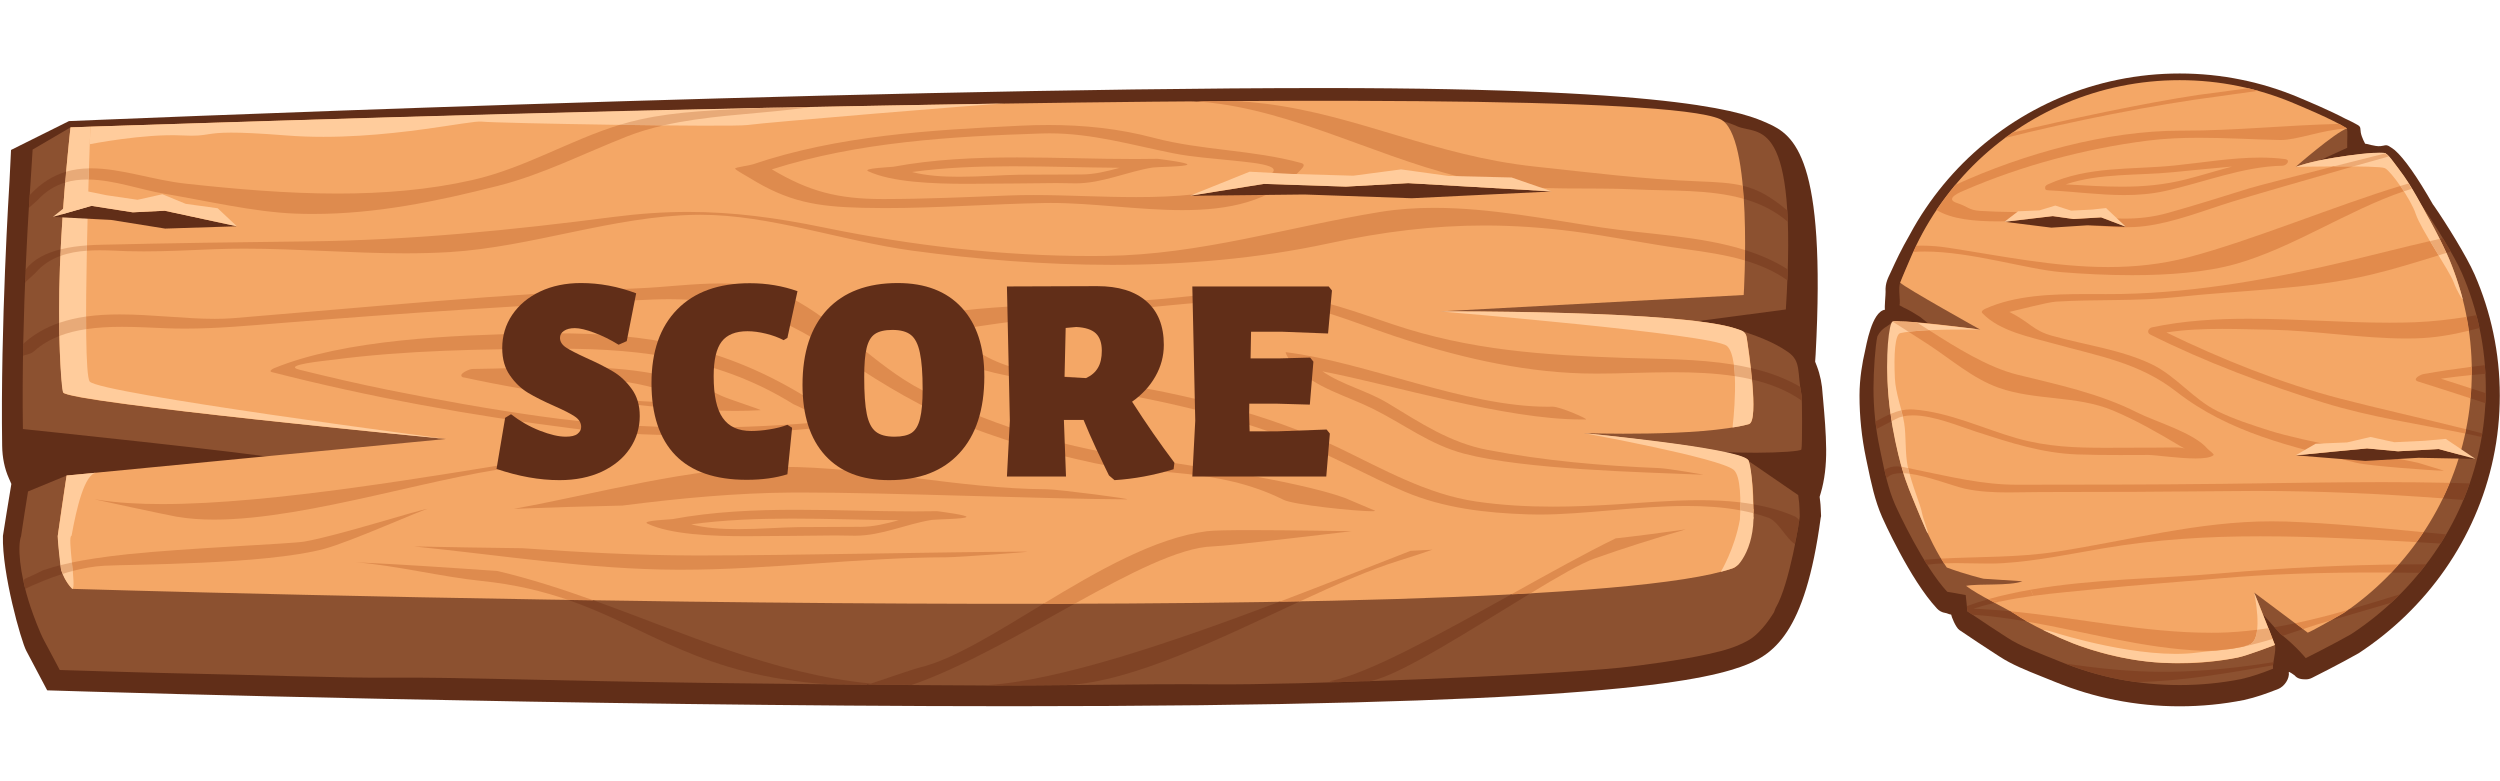 <svg xmlns="http://www.w3.org/2000/svg" xmlns:xlink="http://www.w3.org/1999/xlink" width="320" zoomAndPan="magnify" viewBox="0 0 240 75" height="100" preserveAspectRatio="xMidYMid meet" version="1.0"><defs><g/><clipPath id="b840ccdf30"><path d="M 0.184 8.453 L 175.316 8.453 L 175.316 67.797 L 0.184 67.797 Z M 0.184 8.453 " clip-rule="nonzero"/></clipPath><clipPath id="bfeec121d8"><path d="M 178.512 7.055 L 239.98 7.055 L 239.98 67.805 L 178.512 67.805 Z M 178.512 7.055 " clip-rule="nonzero"/></clipPath><clipPath id="c73682bf8c"><path d="M 181 7.055 L 238 7.055 L 238 64 L 181 64 Z M 181 7.055 " clip-rule="nonzero"/></clipPath></defs><g clip-path="url(#b840ccdf30)"><path fill="#612e18" d="M 174.789 48.789 C 174.781 48.57 174.766 48.344 174.734 48.113 L 174.684 47.699 L 174.801 47.301 C 175.156 46.094 175.328 44.688 175.312 43.129 C 175.301 41.562 175.145 39.812 175.043 38.645 C 175.012 38.32 174.988 38.047 174.973 37.867 C 174.926 36.895 174.738 35.977 174.414 35.133 L 174.254 34.723 L 174.301 34.016 C 175.316 15.113 172.262 12.961 169.672 11.824 C 167.66 10.941 162.328 8.453 127.152 8.453 C 81.098 8.453 7.344 11.598 6.621 11.625 L 1.059 14.395 L 0.914 17.371 C 0.879 17.93 0.035 31.242 0.207 42.793 C 0.223 43.941 0.441 44.988 0.848 45.906 L 1.09 46.457 L 0.625 49.285 C 0.535 49.844 0.418 50.57 0.281 51.445 C 0.184 55.016 2.02 61.52 2.52 62.469 L 4.531 66.273 L 8.812 66.402 C 9.246 66.414 55.324 67.797 97.172 67.797 C 150.27 67.797 162.512 65.641 167.105 64.02 C 170.223 62.918 173.285 60.902 174.785 49.723 L 174.824 49.551 C 174.812 49.297 174.805 49.039 174.789 48.789 " fill-opacity="1" fill-rule="nonzero"/></g><path fill="#8c5130" d="M 27.688 44.145 L 38.445 47.938 L 6.395 45.652 L 2.691 47.18 C 2.461 48.586 2.238 50.016 2.023 51.469 C 1.695 52.352 1.82 54.91 2.914 58.215 C 3.199 59.078 3.828 60.746 4.238 61.5 C 5.082 63.062 5.734 64.32 5.734 64.32 C 5.734 64.32 14.965 64.613 19.023 64.684 C 22.559 64.738 33.066 65.109 37.855 65.059 C 43.289 64.996 52.547 65.348 67.73 65.559 C 76.48 65.676 84.879 65.762 94.227 65.805 C 97.84 65.82 101.438 65.781 104.977 65.746 C 108.922 65.703 112.797 65.664 116.535 65.695 C 124.527 65.766 147.613 64.898 155.566 64.094 C 157.449 63.902 161.258 63.395 163.973 62.797 C 165.766 62.402 166.688 62.094 167.793 61.5 C 168.301 61.234 169.246 60.48 170.246 58.871 C 170.32 58.793 170.41 58.449 170.477 58.34 C 171.809 56.07 172.789 49.773 172.777 49.574 C 172.77 49.402 172.75 48.531 172.727 48.355 L 172.629 47.531 L 167.883 44.27 C 168.027 43.785 163.609 44.078 158.941 44.375 C 153.816 44.699 148.395 45.023 148.387 44.312 C 148.375 43.305 158.484 41.934 162.391 43 C 164.93 43.695 172.832 43.492 172.934 43.145 C 173.035 42.801 172.996 38.184 172.957 37.973 C 172.508 35.707 172.941 34.691 171.648 33.793 C 170.18 32.766 168.441 32.188 167.164 31.758 L 159.629 31.273 L 171.441 29.707 C 172.637 10.879 168.793 13.008 166.789 12.133 C 165.051 11.367 161.805 9.941 127.055 9.941 C 81.316 9.941 7.488 12.199 6.77 12.23 L 3.133 14.359 L 2.934 17.496 C 2.895 18.059 2.027 29.734 2.199 41.188 C 2.199 41.188 24.441 43.488 27.688 44.145 " fill-opacity="1" fill-rule="nonzero"/><path fill="#f4a766" d="M 168.344 48.855 C 168.309 46.93 168.23 45.895 167.883 44.27 C 167.645 43.141 152.02 41.578 152.02 41.578 C 152.02 41.578 163.242 41.973 167.906 40.707 C 168.891 40.441 167.895 33.523 167.652 32.238 C 167.195 29.754 138.227 29.895 138.227 29.895 L 167.395 28.32 C 167.395 28.32 168.363 12.871 165.125 11.434 C 155.258 7.059 6.77 12.23 6.77 12.23 C 6.77 12.23 4.852 28.547 6.066 37.676 C 6.195 38.617 42.809 42.141 42.809 42.141 L 6.395 45.652 C 6.395 45.652 6.043 47.805 5.562 51.324 C 5.559 51.371 5.551 51.414 5.543 51.461 C 5.551 51.461 5.598 52.762 5.559 51.461 C 5.531 52.004 5.715 53.109 5.801 53.977 C 5.973 55.703 6.938 56.531 6.938 56.531 C 6.938 56.531 148.566 60.844 166.391 54.535 C 167.258 54.227 167.781 52.172 168.344 49.66 C 168.293 49.668 168.32 49.461 168.344 49.258 C 168.367 49.055 168.391 48.848 168.344 48.855 " fill-opacity="1" fill-rule="nonzero"/><path fill="#ffcc9c" d="M 6.77 12.23 C 6.77 12.23 5.996 18.965 5.754 25.578 C 5.543 31.535 5.848 37.414 6.066 37.676 C 6.906 38.672 42.809 42.141 42.809 42.141 C 42.809 42.141 9.418 37.766 8.609 36.621 C 7.801 35.48 8.676 12.16 8.676 12.16 L 6.77 12.23 " fill-opacity="1" fill-rule="nonzero"/><path fill="#ffcc9c" d="M 8.676 12.16 L 8.621 13.844 C 8.621 13.844 13.801 12.82 17.441 13 C 18.914 13.078 19.41 12.977 20.051 12.879 C 21 12.734 22.27 12.59 27.449 13 C 32.25 13.383 37.109 12.891 40.707 12.402 C 43.625 12.004 45.715 11.605 46.258 11.676 C 47.473 11.828 70.289 12.223 71.773 12 C 73.258 11.773 95.07 9.965 96.367 9.941 C 97.004 9.934 78.883 10.203 61.375 10.617 C 43.379 11.043 25.969 11.609 25.969 11.609 L 8.676 12.16 " fill-opacity="1" fill-rule="nonzero"/><path fill="#ffcc9c" d="M 168.344 49.711 L 168.344 49.66 L 168.34 49.66 C 168.277 46.652 168.117 44.473 167.789 44.121 C 166.727 42.977 152.02 41.578 152.02 41.578 C 152.02 41.578 165.062 43.953 166.434 45.105 C 167.137 45.695 167.121 48.207 167.031 49.875 C 166.52 52.711 165.199 54.895 165.199 54.895 C 165.199 54.895 166.16 54.629 166.391 54.535 C 166.578 54.457 166.875 54.211 166.875 54.211 C 166.875 54.211 167.578 53.508 168.004 52.039 C 168.16 51.5 168.32 50.73 168.336 49.805 L 168.344 49.805 C 168.344 49.773 168.344 49.742 168.344 49.711 " fill-opacity="1" fill-rule="nonzero"/><path fill="#ffcc9c" d="M 166.324 41.039 C 166.324 41.039 167.137 34.348 165.777 33.207 C 164.422 32.066 138.227 29.895 138.227 29.895 C 138.227 29.895 161.406 29.754 166.758 31.586 C 167.223 31.742 167.625 31.758 167.711 32.613 C 167.777 33.23 168.914 40.371 167.906 40.707 C 167.309 40.906 166.324 41.039 166.324 41.039 " fill-opacity="1" fill-rule="nonzero"/><path fill="#ffcc9c" d="M 6.938 56.531 C 7.387 56.523 6.422 51.441 6.871 51.43 C 7.34 48.805 8.121 45.484 9.246 45.379 C 8.395 45.461 6.395 45.652 6.395 45.652 C 6.395 45.652 5.918 48.863 5.543 51.461 C 5.516 51.656 5.789 54.441 5.875 54.754 C 5.965 55.066 6.277 55.824 6.938 56.531 " fill-opacity="1" fill-rule="nonzero"/><path fill="#582612" d="M 2.406 56.531 C 2.398 56.496 2.379 56.402 2.359 56.289 C 2.379 56.367 2.398 56.449 2.422 56.527 C 2.414 56.531 2.41 56.531 2.406 56.531 " fill-opacity="1" fill-rule="nonzero"/><path fill="#7f4325" d="M 2.422 56.527 C 2.398 56.449 2.379 56.367 2.359 56.289 C 2.32 56.082 2.27 55.812 2.258 55.734 C 2.297 55.648 2.383 55.562 2.539 55.496 C 3.145 55.242 3.664 54.984 4.145 54.738 C 4.32 54.711 4.762 54.52 5.797 54.254 C 5.828 54.504 5.855 54.688 5.875 54.754 C 5.902 54.836 5.941 54.957 6 55.098 C 4.652 55.523 3.59 56.004 3.059 56.227 C 2.773 56.348 2.562 56.48 2.422 56.527 " fill-opacity="1" fill-rule="nonzero"/><path fill="#de8b4e" d="M 6.984 54.809 C 6.961 54.547 6.934 54.273 6.906 54 C 8.113 53.746 9.828 53.465 12.238 53.207 C 17.832 52.617 27.941 52.211 29.211 51.992 C 32.504 51.422 40.195 48.93 41.07 48.848 C 40.254 49.043 33.668 52.008 31.137 52.688 C 25.457 54.219 12.465 54.168 9.996 54.312 C 8.941 54.371 7.918 54.566 6.984 54.809 " fill-opacity="1" fill-rule="nonzero"/><path fill="#e8aa78" d="M 6 55.098 C 5.941 54.957 5.902 54.836 5.875 54.754 C 5.855 54.688 5.828 54.504 5.797 54.254 C 6.109 54.176 6.477 54.09 6.906 54 C 6.934 54.273 6.961 54.547 6.984 54.809 C 6.645 54.898 6.312 54.996 6 55.098 " fill-opacity="1" fill-rule="nonzero"/><path fill="#582612" d="M 83.246 65.734 C 82.086 65.727 80.93 65.719 79.773 65.711 C 79.711 65.707 79.648 65.703 79.586 65.699 C 80.801 65.711 82.027 65.723 83.258 65.73 C 83.254 65.734 83.25 65.734 83.246 65.734 " fill-opacity="1" fill-rule="nonzero"/><path fill="#7f4325" d="M 83.258 65.73 C 82.027 65.723 80.801 65.711 79.586 65.699 C 67.258 64.879 62.414 60.324 54.531 57.594 C 55.34 57.609 56.156 57.621 56.973 57.633 C 65.766 60.785 74.277 64.723 83.609 65.621 C 83.469 65.668 83.352 65.703 83.258 65.73 " fill-opacity="1" fill-rule="nonzero"/><path fill="#de8b4e" d="M 56.973 57.633 C 56.156 57.621 55.34 57.609 54.531 57.594 C 52.137 56.766 49.465 56.105 46.211 55.77 C 42.379 55.375 37.996 54.281 34.148 53.977 C 38.699 54.191 43.242 54.496 47.773 54.82 C 50.902 55.562 53.957 56.551 56.973 57.633 " fill-opacity="1" fill-rule="nonzero"/><path fill="#582612" d="M 96.578 65.816 C 95.141 65.816 94.051 65.812 94.227 65.805 C 94.82 65.809 95.418 65.809 96.008 65.809 C 98.156 65.809 100.297 65.793 102.418 65.77 C 102.391 65.773 102.363 65.773 102.336 65.777 C 102.305 65.777 102.266 65.781 102.23 65.781 C 101.621 65.805 98.719 65.816 96.578 65.816 " fill-opacity="1" fill-rule="nonzero"/><path fill="#7f4325" d="M 96.008 65.809 C 95.418 65.809 94.82 65.809 94.227 65.805 C 94.348 65.801 94.48 65.789 94.602 65.781 C 101.598 65.391 112.641 61.625 122.812 57.773 C 123.477 57.762 124.129 57.75 124.785 57.734 C 117.234 61.234 108.762 65.445 102.418 65.77 C 100.297 65.793 98.156 65.809 96.008 65.809 " fill-opacity="1" fill-rule="nonzero"/><path fill="#de8b4e" d="M 122.812 57.773 C 127.328 56.062 131.672 54.336 135.414 52.879 C 136.113 52.84 136.812 52.805 137.516 52.77 C 136.469 53.129 135.418 53.48 134.363 53.805 C 131.57 54.66 128.273 56.121 124.785 57.734 C 124.129 57.75 123.477 57.762 122.812 57.773 " fill-opacity="1" fill-rule="nonzero"/><path fill="#de8b4e" d="M 20.551 49.883 C 19.312 49.883 18.137 49.801 17.055 49.617 C 17.023 49.613 16.984 49.609 16.945 49.602 C 15.965 49.43 9.016 47.934 9.102 47.934 C 9.105 47.934 9.109 47.934 9.121 47.934 C 9.238 47.957 9.371 47.973 9.492 47.992 C 11.242 48.27 13.293 48.391 15.555 48.391 C 26.195 48.391 41.488 45.699 52.121 44.004 C 52.816 44.117 53.508 44.227 54.203 44.34 C 53.102 44.473 52 44.59 50.898 44.684 C 42.75 45.371 29.785 49.883 20.551 49.883 " fill-opacity="1" fill-rule="nonzero"/><path fill="#582612" d="M 84.055 65.762 C 83.652 65.762 83.336 65.758 83.203 65.75 C 83.219 65.742 83.23 65.738 83.246 65.734 C 83.25 65.734 83.254 65.734 83.258 65.73 C 84.098 65.738 84.945 65.746 85.793 65.754 C 85.676 65.754 85.559 65.754 85.441 65.754 C 84.953 65.758 84.461 65.762 84.055 65.762 " fill-opacity="1" fill-rule="nonzero"/><path fill="#7f4325" d="M 87.512 65.758 C 87.395 65.75 87.133 65.75 86.793 65.75 C 86.504 65.75 86.156 65.75 85.793 65.754 C 84.945 65.746 84.098 65.738 83.258 65.73 C 83.352 65.703 83.469 65.668 83.609 65.621 C 84.828 65.227 87.613 64.246 88.34 64.07 C 91.547 63.289 95.691 60.672 100.152 57.969 C 101.156 57.969 102.16 57.965 103.16 57.961 C 97.941 60.848 92.312 64.113 87.512 65.758 " fill-opacity="1" fill-rule="nonzero"/><path fill="#de8b4e" d="M 100.152 57.969 C 105.293 54.855 110.852 51.633 115.863 50.996 C 116.484 50.914 118.121 50.891 120.07 50.891 C 122.035 50.891 124.312 50.918 126.168 50.941 C 128.027 50.969 129.469 50.996 129.754 50.996 C 129.758 50.996 129.766 50.996 129.77 50.996 C 129.098 51.059 118.152 52.402 116.406 52.457 C 113.234 52.551 108.402 55.066 103.16 57.961 C 102.16 57.965 101.156 57.969 100.152 57.969 M 129.77 50.996 C 129.785 50.996 129.797 50.996 129.801 50.996 C 129.816 50.996 129.805 50.996 129.77 50.996 " fill-opacity="1" fill-rule="nonzero"/><path fill="#582612" d="M 129.383 65.5 C 129.086 65.5 128.801 65.496 128.551 65.488 C 129.512 65.457 130.492 65.426 131.488 65.391 C 131 65.469 130.156 65.5 129.383 65.5 " fill-opacity="1" fill-rule="nonzero"/><path fill="#7f4325" d="M 128.551 65.488 C 128.391 65.48 128.246 65.477 128.121 65.469 C 127.738 65.445 127.547 65.418 127.727 65.379 C 131.289 64.715 138.352 60.801 145.074 57.062 C 145.703 57.031 146.312 56.996 146.922 56.961 C 141.438 60.289 134.395 64.852 131.574 65.379 C 131.547 65.383 131.52 65.387 131.488 65.391 C 130.492 65.426 129.512 65.457 128.551 65.488 " fill-opacity="1" fill-rule="nonzero"/><path fill="#de8b4e" d="M 145.074 57.062 C 148.719 55.035 152.266 53.062 155.102 51.684 C 157.359 51.438 159.605 51.129 161.844 50.816 C 158.938 51.664 155.855 52.625 153.055 53.625 C 151.777 54.082 149.523 55.383 146.922 56.961 C 146.312 56.996 145.703 57.031 145.074 57.062 " fill-opacity="1" fill-rule="nonzero"/><path fill="#de8b4e" d="M 30.07 20.539 C 29.504 20.539 28.934 20.531 28.363 20.508 C 24.336 20.352 19.734 19.254 15.758 18.594 C 13.543 18.227 10.949 17.27 8.512 17.234 C 8.52 16.863 8.531 16.504 8.543 16.164 C 8.613 16.16 8.684 16.16 8.754 16.16 C 11.621 16.16 14.691 17.289 17.844 17.633 C 22.586 18.148 27.508 18.582 32.402 18.582 C 36.773 18.582 41.125 18.238 45.32 17.289 C 50.32 16.168 54.672 13.461 59.492 11.984 C 60.922 12.008 62.344 12.023 63.688 12.039 C 62.504 12.309 61.352 12.645 60.246 13.078 C 56.121 14.691 52.145 16.742 47.828 17.836 C 41.902 19.34 36.117 20.539 30.07 20.539 " fill-opacity="1" fill-rule="nonzero"/><path fill="#582612" d="M 2.75 19.969 C 2.781 19.5 2.812 19.086 2.836 18.742 C 2.84 18.738 2.844 18.734 2.848 18.734 C 2.824 19.078 2.801 19.488 2.77 19.953 L 2.77 19.957 L 2.75 19.969 " fill-opacity="1" fill-rule="nonzero"/><path fill="#7f4325" d="M 2.77 19.953 C 2.801 19.488 2.824 19.078 2.848 18.734 C 3.957 17.535 5.129 16.844 6.344 16.484 C 6.316 16.816 6.285 17.164 6.258 17.523 C 5.301 17.812 4.398 18.348 3.59 19.23 L 2.77 19.953 " fill-opacity="1" fill-rule="nonzero"/><path fill="#de8b4e" d="M 6.258 17.523 C 6.285 17.164 6.316 16.816 6.344 16.484 C 6.348 16.484 6.348 16.484 6.348 16.484 C 6.316 16.816 6.289 17.164 6.258 17.523 " fill-opacity="1" fill-rule="nonzero"/><path fill="#582612" d="M 73.418 10.355 C 74.051 10.324 74.707 10.293 75.383 10.258 C 75.961 10.23 76.883 10.199 77.465 10.199 C 77.922 10.199 78.176 10.215 77.906 10.266 C 76.453 10.293 74.949 10.324 73.418 10.355 " fill-opacity="1" fill-rule="nonzero"/><path fill="#e8aa78" d="M 6.258 17.523 C 6.289 17.164 6.316 16.816 6.348 16.484 C 7.062 16.27 7.797 16.176 8.543 16.164 C 8.531 16.504 8.52 16.863 8.512 17.234 C 8.465 17.234 8.418 17.234 8.371 17.234 C 7.648 17.234 6.938 17.316 6.258 17.523 " fill-opacity="1" fill-rule="nonzero"/><path fill="#e8aa78" d="M 63.688 12.039 C 62.344 12.023 60.922 12.008 59.492 11.984 C 60.145 11.785 60.805 11.609 61.48 11.461 C 63.266 11.07 65.039 10.852 66.922 10.703 C 68.918 10.543 71.031 10.465 73.418 10.355 C 74.949 10.324 76.453 10.293 77.906 10.266 C 77.883 10.27 77.855 10.273 77.824 10.277 C 77.191 10.371 76.547 10.449 75.898 10.523 C 71.922 10.977 67.637 11.133 63.688 12.039 " fill-opacity="1" fill-rule="nonzero"/><path fill="#582612" d="M 112.828 9.699 C 112.074 9.699 111.586 9.691 112.086 9.676 C 112.371 9.664 112.656 9.66 112.938 9.66 C 113.395 9.66 113.848 9.672 114.297 9.691 C 113.82 9.699 113.277 9.699 112.828 9.699 " fill-opacity="1" fill-rule="nonzero"/><path fill="#582612" d="M 114.844 9.727 C 114.66 9.711 114.48 9.703 114.297 9.691 C 114.73 9.688 115.113 9.684 115.32 9.676 C 115.777 9.656 116.23 9.648 116.68 9.648 C 117.332 9.648 117.977 9.668 118.609 9.699 C 117.371 9.707 116.109 9.715 114.844 9.727 " fill-opacity="1" fill-rule="nonzero"/><path fill="#7f4325" d="M 171.633 21.297 C 170.379 20.215 168.941 19.527 167.406 19.09 C 167.379 18.668 167.348 18.246 167.309 17.832 C 168.75 18.18 169.949 18.844 171.578 20.195 C 171.598 20.547 171.617 20.914 171.633 21.297 " fill-opacity="1" fill-rule="nonzero"/><path fill="#de8b4e" d="M 167.406 19.09 C 164.105 18.152 160.348 18.348 156.992 18.184 C 152.551 17.969 147.859 18.324 143.465 17.648 C 134.562 16.281 126.105 11.262 117.105 9.973 C 116.355 9.867 115.602 9.777 114.844 9.727 C 116.109 9.715 117.371 9.707 118.609 9.699 C 119.578 9.75 120.52 9.836 121.445 9.953 C 130.406 11.066 137.672 14.953 147.324 15.988 C 152.562 16.551 157.801 17.211 163.066 17.41 C 164.855 17.477 166.156 17.555 167.309 17.832 C 167.348 18.246 167.379 18.668 167.406 19.09 " fill-opacity="1" fill-rule="nonzero"/><path fill="#de8b4e" d="M 113.512 20.172 C 111.426 20.172 109.27 20 107.137 19.828 C 105.004 19.656 102.891 19.484 100.895 19.484 C 100.711 19.484 100.527 19.484 100.352 19.488 C 95.215 19.574 90.086 19.977 84.945 19.977 C 84.215 19.977 83.48 19.965 82.746 19.949 C 78.375 19.836 75.656 19.375 71.941 17.066 C 71.801 16.977 70.535 16.285 70.578 16.184 C 70.551 16.062 71.906 15.902 72.27 15.777 C 80.441 13.008 89.324 12.484 97.891 12.07 C 98.816 12.023 99.734 12 100.648 12 C 104.055 12 107.391 12.34 110.742 13.227 C 115.395 14.461 120.254 14.367 124.898 15.645 C 125.316 15.762 125.16 15.992 124.898 16.273 C 121.988 19.406 117.906 20.172 113.512 20.172 M 100.766 12.801 C 100.531 12.801 100.297 12.805 100.059 12.812 C 91.375 13.094 82.43 13.613 74.098 16.258 C 77.637 18.359 80.375 19.109 84.766 19.109 C 84.801 19.109 84.836 19.109 84.867 19.109 C 88.859 19.102 92.84 18.922 96.828 18.766 C 97.609 18.734 98.395 18.723 99.191 18.723 C 100.805 18.723 102.449 18.773 104.102 18.824 C 105.758 18.875 107.422 18.922 109.082 18.922 C 112.859 18.922 116.598 18.66 120.055 17.535 C 124.855 15.977 120.746 15.668 118.367 15.414 C 116.457 15.207 114.5 15.09 112.609 14.711 C 108.645 13.914 104.84 12.801 100.766 12.801 " fill-opacity="1" fill-rule="nonzero"/><path fill="#582612" d="M 2.367 27.152 C 2.383 26.734 2.398 26.328 2.414 25.934 C 2.43 25.914 2.445 25.895 2.461 25.875 C 2.441 26.277 2.426 26.691 2.41 27.113 L 2.367 27.152 " fill-opacity="1" fill-rule="nonzero"/><path fill="#7f4325" d="M 2.41 27.113 C 2.426 26.691 2.441 26.277 2.461 25.875 C 3.242 24.852 4.484 24.27 5.828 23.934 C 5.816 24.148 5.805 24.359 5.797 24.57 C 4.906 24.898 4.082 25.406 3.41 26.191 L 2.41 27.113 M 171.586 26.91 C 170.367 26.039 168.973 25.441 167.516 25.008 C 167.52 24.688 167.523 24.355 167.527 24.004 C 168.988 24.465 170.375 25.062 171.625 25.863 C 171.613 26.203 171.602 26.551 171.586 26.91 " fill-opacity="1" fill-rule="nonzero"/><path fill="#de8b4e" d="M 106.766 25.426 C 100.285 25.426 93.793 24.91 87.52 24.055 C 80.891 23.152 73.949 20.617 67.238 20.617 C 67.102 20.617 66.961 20.617 66.824 20.621 C 58.875 20.742 51.043 23.723 43.125 24.203 C 41.719 24.285 40.312 24.32 38.91 24.32 C 36.332 24.32 33.758 24.207 31.184 24.094 C 28.609 23.984 26.035 23.871 23.453 23.871 C 22.48 23.871 21.508 23.887 20.535 23.926 C 18.27 24.016 16.059 24.133 13.816 24.133 C 13.285 24.133 12.746 24.125 12.211 24.113 C 11.426 24.09 10.52 24.027 9.57 24.027 C 9.164 24.027 8.754 24.039 8.336 24.07 C 8.34 23.898 8.344 23.727 8.348 23.559 C 8.82 23.523 9.273 23.504 9.699 23.496 C 16.316 23.34 22.961 23.246 29.586 23.172 C 39.508 23.059 49.059 22.098 58.879 20.828 C 61.414 20.5 63.77 20.344 66.066 20.344 C 70.383 20.344 74.488 20.891 79.172 21.855 C 87.57 23.582 96.184 24.578 104.766 24.578 C 105.223 24.578 105.672 24.574 106.129 24.566 C 115.207 24.457 123.621 21.789 132.508 20.344 C 134.215 20.066 135.941 19.953 137.676 19.953 C 143.066 19.953 148.555 21.059 153.824 21.848 C 158.105 22.492 163.164 22.633 167.527 24.004 C 167.523 24.355 167.52 24.688 167.516 25.008 C 165.66 24.461 163.699 24.176 161.84 23.922 C 158.262 23.434 154.727 22.703 151.148 22.23 C 148.152 21.84 145.312 21.648 142.52 21.648 C 137.562 21.648 132.758 22.246 127.508 23.375 C 120.797 24.82 113.785 25.426 106.766 25.426 " fill-opacity="1" fill-rule="nonzero"/><path fill="#e8aa78" d="M 5.797 24.57 C 5.805 24.359 5.816 24.148 5.828 23.934 C 6.66 23.727 7.527 23.617 8.348 23.559 C 8.344 23.727 8.34 23.898 8.336 24.07 C 7.473 24.129 6.605 24.273 5.797 24.57 " fill-opacity="1" fill-rule="nonzero"/><path fill="#de8b4e" d="M 92.879 17.648 C 89.535 17.648 85.582 17.492 83.352 16.441 C 82.73 16.145 85.551 16.047 85.758 16.008 C 89.633 15.289 93.641 15.113 97.668 15.113 C 99.559 15.113 101.457 15.152 103.348 15.188 C 105.238 15.23 107.121 15.266 108.984 15.266 C 109.688 15.266 110.383 15.262 111.078 15.246 L 111.086 15.246 C 111.102 15.246 111.117 15.246 111.133 15.246 C 111.184 15.246 111.234 15.25 111.273 15.262 C 111.578 15.301 114.145 15.629 113.984 15.805 C 113.848 16 110.98 16.027 110.66 16.082 C 108.16 16.488 105.828 17.602 103.273 17.602 C 103.191 17.602 103.109 17.602 103.023 17.598 C 102.48 17.582 101.938 17.574 101.398 17.574 C 100.641 17.574 99.883 17.586 99.125 17.598 C 98.371 17.609 97.613 17.621 96.855 17.621 C 96.793 17.621 96.727 17.621 96.664 17.621 C 96.621 17.621 96.582 17.621 96.543 17.621 C 96.039 17.621 95.469 17.629 94.852 17.633 C 94.234 17.641 93.57 17.648 92.879 17.648 M 97.246 15.961 C 93.98 15.961 90.73 16.074 87.555 16.512 C 88.898 16.867 90.477 16.969 92.07 16.969 C 94.145 16.969 96.242 16.793 97.879 16.773 L 103.641 16.75 C 103.688 16.75 103.73 16.75 103.777 16.75 C 105.043 16.75 106.27 16.449 107.492 16.109 C 104.113 16.086 100.672 15.961 97.246 15.961 " fill-opacity="1" fill-rule="nonzero"/><path fill="#de8b4e" d="M 71.691 51.477 C 68.344 51.477 64.379 51.32 62.148 50.266 C 61.527 49.973 64.348 49.871 64.551 49.836 C 68.434 49.113 72.445 48.938 76.477 48.938 C 78.367 48.938 80.258 48.98 82.145 49.016 C 84.031 49.055 85.91 49.094 87.77 49.094 C 88.473 49.094 89.176 49.086 89.875 49.074 L 89.883 49.074 C 89.898 49.074 89.91 49.074 89.926 49.074 C 89.98 49.074 90.027 49.078 90.07 49.086 C 90.371 49.125 92.938 49.461 92.777 49.633 C 92.645 49.828 89.777 49.855 89.453 49.91 C 86.953 50.316 84.629 51.43 82.074 51.43 C 81.988 51.43 81.906 51.426 81.82 51.426 C 81.277 51.41 80.738 51.402 80.199 51.402 C 79.438 51.402 78.676 51.414 77.914 51.426 C 77.152 51.438 76.391 51.449 75.629 51.449 C 75.57 51.449 75.512 51.449 75.457 51.449 C 75.422 51.449 75.387 51.449 75.352 51.449 C 74.848 51.449 74.277 51.457 73.66 51.461 C 73.043 51.469 72.379 51.477 71.691 51.477 M 76.043 49.785 C 72.777 49.785 69.527 49.902 66.352 50.336 C 67.695 50.695 69.273 50.797 70.871 50.797 C 72.941 50.797 75.039 50.621 76.672 50.602 L 82.438 50.574 C 82.48 50.578 82.527 50.578 82.57 50.578 C 83.84 50.578 85.066 50.277 86.289 49.938 C 82.906 49.914 79.469 49.785 76.043 49.785 " fill-opacity="1" fill-rule="nonzero"/><path fill="#582612" d="M 172.363 52.262 C 172.352 52.258 172.34 52.25 172.324 52.242 C 172.523 51.258 172.66 50.426 172.73 49.961 C 172.742 49.988 172.746 50.016 172.742 50.035 C 172.676 50.43 172.434 51.898 172.363 52.262 " fill-opacity="1" fill-rule="nonzero"/><path fill="#7f4325" d="M 172.324 52.242 C 171.512 51.762 170.734 50.098 169.82 49.723 C 169.336 49.551 168.844 49.398 168.344 49.273 C 168.344 49.27 168.344 49.262 168.344 49.258 C 168.367 49.055 168.391 48.855 168.348 48.855 C 168.344 48.855 168.344 48.855 168.344 48.855 C 168.34 48.703 168.336 48.555 168.332 48.414 C 169.738 48.66 171.102 49.043 172.387 49.613 C 172.547 49.734 172.688 49.867 172.73 49.961 C 172.66 50.426 172.523 51.258 172.324 52.242 M 172.387 49.613 C 172.172 49.621 172.121 49.625 172.164 49.625 C 172.195 49.625 172.277 49.621 172.387 49.613 " fill-opacity="1" fill-rule="nonzero"/><path fill="#de8b4e" d="M 147.746 49.398 C 147.387 49.398 147.027 49.391 146.676 49.379 C 142.648 49.246 138.625 48.793 134.883 47.215 C 131.438 45.762 128.176 43.895 124.707 42.508 C 117.281 39.539 109.312 37.926 101.418 36.824 C 96.176 36.09 90.465 35.238 86.68 31.195 C 86.375 30.867 87.391 30.605 87.543 30.574 C 95.773 28.863 104.453 29.465 112.805 28.578 C 115.121 28.332 117.512 28.098 119.879 28.098 C 120.957 28.098 122.035 28.145 123.098 28.266 C 126.832 28.684 130.199 29.953 133.738 31.145 C 141.195 33.648 148.227 34.09 156 34.359 C 159.219 34.469 162.945 34.43 166.449 35.008 C 166.496 35.355 166.527 35.727 166.547 36.113 C 164.633 35.82 162.613 35.734 160.602 35.734 C 159.332 35.734 158.066 35.77 156.832 35.801 C 155.602 35.836 154.398 35.867 153.266 35.867 C 152.809 35.867 152.359 35.863 151.926 35.848 C 145.805 35.676 139.562 34.184 133.727 32.219 C 129.953 30.957 126.121 29.234 122.105 28.98 C 121.199 28.922 120.297 28.895 119.398 28.895 C 115.723 28.895 112.094 29.324 108.418 29.707 C 101.812 30.398 97.922 30.613 91.367 31.746 C 96.035 36.324 100.301 35.676 106.418 36.66 C 113.879 37.863 121.695 39.711 128.523 42.992 C 132.75 45.027 137 47.457 141.711 48.145 C 144.164 48.504 146.613 48.637 149.066 48.637 C 150.98 48.637 152.895 48.555 154.82 48.441 C 157.449 48.285 160.309 48.016 163.156 48.016 C 164.473 48.016 165.789 48.074 167.074 48.227 C 167.078 48.484 167.074 48.742 167.066 48.992 C 165.41 48.684 163.684 48.574 161.926 48.574 C 159.543 48.574 157.102 48.777 154.703 48.984 C 152.309 49.191 149.957 49.398 147.746 49.398 M 168.344 49.273 C 168.336 49.27 168.336 49.27 168.332 49.27 C 168.324 48.973 168.316 48.688 168.305 48.41 C 168.316 48.41 168.324 48.41 168.332 48.414 C 168.336 48.555 168.34 48.703 168.344 48.855 C 168.344 48.855 168.344 48.855 168.348 48.855 C 168.391 48.855 168.367 49.055 168.344 49.258 C 168.344 49.262 168.344 49.27 168.344 49.273 " fill-opacity="1" fill-rule="nonzero"/><path fill="#582612" d="M 172.977 38.469 C 172.977 38.445 172.977 38.422 172.977 38.398 C 172.977 38.422 172.977 38.445 172.977 38.469 M 172.957 37.973 C 172.898 37.672 172.852 37.395 172.816 37.137 C 172.82 37.137 172.82 37.137 172.82 37.137 C 172.852 37.395 172.898 37.672 172.957 37.973 " fill-opacity="1" fill-rule="nonzero"/><path fill="#7f4325" d="M 172.977 38.469 C 171.582 37.484 169.957 36.844 168.203 36.434 C 168.168 36.062 168.129 35.691 168.09 35.332 C 169.777 35.723 171.383 36.293 172.816 37.137 C 172.852 37.395 172.898 37.672 172.957 37.973 C 172.961 38.004 172.969 38.16 172.977 38.398 C 172.977 38.422 172.977 38.445 172.977 38.469 " fill-opacity="1" fill-rule="nonzero"/><path fill="#de8b4e" d="M 168.203 36.434 C 168.195 36.43 168.188 36.43 168.18 36.43 C 168.145 36.055 168.105 35.684 168.062 35.324 C 168.074 35.328 168.082 35.328 168.09 35.332 C 168.129 35.691 168.168 36.062 168.203 36.434 " fill-opacity="1" fill-rule="nonzero"/><path fill="#e8aa78" d="M 168.332 49.27 C 167.914 49.164 167.492 49.07 167.066 48.992 C 167.074 48.742 167.078 48.484 167.074 48.227 C 167.488 48.277 167.898 48.336 168.305 48.41 C 168.316 48.688 168.324 48.973 168.332 49.27 " fill-opacity="1" fill-rule="nonzero"/><path fill="#e8aa78" d="M 168.18 36.43 C 167.645 36.301 167.098 36.199 166.547 36.113 C 166.527 35.727 166.496 35.355 166.449 35.008 C 166.996 35.098 167.531 35.203 168.062 35.324 C 168.105 35.684 168.145 36.055 168.18 36.43 " fill-opacity="1" fill-rule="nonzero"/><path fill="#de8b4e" d="M 163.484 45.574 C 163.484 45.574 163.48 45.574 163.477 45.574 C 157.523 45.324 146.379 45.078 140.578 43.559 C 137.25 42.688 134.797 40.727 131.773 39.23 C 129.238 37.977 126.32 37.254 124.289 35.203 C 124.012 34.926 123.281 33.812 123.453 33.812 C 123.457 33.812 123.461 33.812 123.461 33.812 C 131.258 34.789 140.602 39.047 148.613 39.047 C 148.754 39.047 148.891 39.043 149.027 39.039 C 149.031 39.039 149.035 39.039 149.039 39.039 C 149.801 39.039 152.547 40.258 152.246 40.266 C 152.102 40.27 151.953 40.27 151.805 40.27 C 144.5 40.27 133.859 36.988 126.949 35.648 C 128.883 36.973 131.215 37.484 133.25 38.715 C 136.336 40.582 139.184 42.5 142.805 43.191 C 148.371 44.254 153.703 44.707 159.359 44.941 C 160.102 44.973 163.703 45.574 163.484 45.574 " fill-opacity="1" fill-rule="nonzero"/><path fill="#de8b4e" d="M 131.676 49.078 C 130.203 49.078 124.199 48.473 123.219 47.98 C 116.84 44.816 110.754 45.688 105.039 44.457 C 100.406 43.457 95.652 42.148 91.305 40.25 C 87.176 38.445 83.5 36.09 79.781 33.574 C 74.766 30.18 70.148 28.723 64.266 28.723 C 63.758 28.723 63.238 28.734 62.715 28.754 C 50.777 29.238 38.816 30.055 26.914 31.016 C 23.785 31.27 20.812 31.547 17.738 31.547 C 17.148 31.547 16.555 31.535 15.953 31.512 C 14.652 31.465 13.191 31.375 11.703 31.375 C 10.555 31.375 9.391 31.43 8.273 31.598 C 8.27 31.207 8.266 30.801 8.266 30.387 C 9.316 30.238 10.395 30.184 11.492 30.184 C 13.027 30.184 14.59 30.289 16.125 30.395 C 17.66 30.504 19.172 30.609 20.598 30.609 C 21.203 30.609 21.793 30.59 22.363 30.547 C 35.32 29.492 48.332 28.195 61.32 27.676 C 63.828 27.574 66.504 27.211 69.117 27.211 C 71.465 27.211 73.762 27.504 75.836 28.547 C 80.344 30.82 83.988 35.105 88.473 37.426 C 94.531 40.562 101.504 42.797 108.258 43.789 C 113.254 44.523 124.32 46.082 129.098 47.797 L 131.93 48.996 C 132.09 49.055 131.977 49.078 131.676 49.078 " fill-opacity="1" fill-rule="nonzero"/><path fill="#582612" d="M 2.199 34.148 C 2.203 33.902 2.203 33.277 2.211 33.035 L 2.23 33.012 C 2.223 33.387 2.215 33.766 2.211 34.148 C 2.207 34.148 2.203 34.148 2.199 34.148 " fill-opacity="1" fill-rule="nonzero"/><path fill="#7f4325" d="M 2.211 34.148 C 2.215 33.766 2.223 33.387 2.23 33.012 L 2.25 32.988 C 3.277 32.066 4.43 31.43 5.668 30.996 C 5.672 31.422 5.68 31.844 5.688 32.258 C 4.805 32.602 3.992 33.066 3.289 33.703 C 2.977 33.984 2.832 33.949 2.211 34.148 " fill-opacity="1" fill-rule="nonzero"/><path fill="#de8b4e" d="M 5.688 32.258 C 5.68 31.844 5.672 31.422 5.668 30.996 C 5.676 30.996 5.684 30.992 5.691 30.992 C 5.695 31.422 5.699 31.844 5.707 32.25 C 5.699 32.254 5.695 32.254 5.688 32.258 " fill-opacity="1" fill-rule="nonzero"/><path fill="#e8aa78" d="M 5.707 32.25 C 5.699 31.844 5.695 31.422 5.691 30.992 C 6.516 30.707 7.379 30.512 8.266 30.387 C 8.266 30.801 8.27 31.207 8.273 31.598 C 7.379 31.73 6.516 31.938 5.707 32.25 " fill-opacity="1" fill-rule="nonzero"/><path fill="#de8b4e" d="M 65.582 41.773 C 62.078 41.773 58.566 41.59 55.012 41.137 C 45.273 39.906 35.605 38.156 26.098 35.723 C 25.766 35.641 26.164 35.41 26.297 35.355 C 33.078 32.559 43.621 32.176 50.812 32.023 C 51.633 32.004 52.441 31.996 53.238 31.996 C 62.176 31.996 69.48 33.207 77.637 38.277 C 79.031 38.922 80.395 39.516 81.684 40.328 C 81.969 40.508 80.703 40.867 80.594 40.879 C 75.535 41.398 70.566 41.773 65.582 41.773 M 53.859 33.477 C 53.699 33.477 53.539 33.48 53.379 33.48 C 46.242 33.516 39.012 33.613 31.926 34.543 C 31.25 34.629 26.918 35.043 28.777 35.5 C 31.582 36.195 34.395 36.848 37.227 37.422 C 42.062 38.395 46.926 39.266 51.809 39.957 C 57.086 40.707 62.195 41.043 67.332 41.043 C 71.355 41.043 75.395 40.836 79.535 40.457 C 78.453 39.84 77.32 39.328 76.16 38.797 C 69.223 34.484 61.801 33.477 53.859 33.477 " fill-opacity="1" fill-rule="nonzero"/><path fill="#de8b4e" d="M 70.527 39.445 C 62.738 39.445 51.258 37.711 44.598 36.246 C 44.414 36.234 44.328 36.184 44.309 36.113 C 44.191 35.953 44.504 35.715 44.859 35.566 C 45.035 35.48 45.215 35.426 45.355 35.422 C 48.227 35.395 51.293 35.223 54.391 35.223 C 59.484 35.223 64.66 35.68 69.188 37.965 C 69.848 38.301 73.242 39.363 73.004 39.379 C 72.23 39.426 71.402 39.445 70.527 39.445 M 52.145 36.129 C 51.059 36.129 49.98 36.148 48.914 36.172 C 53.66 37.176 58.531 38.578 63.461 38.578 C 64.363 38.578 65.266 38.531 66.168 38.426 C 61.922 36.492 56.984 36.129 52.145 36.129 " fill-opacity="1" fill-rule="nonzero"/><path fill="#de8b4e" d="M 49.328 48.848 C 57.742 47.324 66.129 44.863 74.672 44.816 C 74.77 44.816 74.867 44.816 74.965 44.816 C 83.441 44.816 92.023 46.926 100.5 46.969 C 101.559 46.973 109.016 47.938 108.145 47.938 C 108.145 47.938 108.145 47.938 108.141 47.938 C 100.332 47.902 85.25 47.281 76.98 47.281 C 76.707 47.281 76.441 47.281 76.184 47.281 C 70.664 47.316 65.203 47.836 59.754 48.535 C 56.277 48.609 52.801 48.711 49.328 48.848 " fill-opacity="1" fill-rule="nonzero"/><path fill="#de8b4e" d="M 65.371 54.695 C 65.277 54.695 65.18 54.695 65.082 54.695 C 56.543 54.668 48.152 53.301 39.738 52.457 C 43.211 52.531 46.688 52.586 50.164 52.629 C 55.613 53.016 61.074 53.309 66.594 53.324 C 66.871 53.324 67.156 53.324 67.453 53.324 C 75.738 53.324 90.762 52.98 98.551 52.957 C 98.555 52.957 98.555 52.957 98.555 52.957 C 99.426 52.957 91.969 53.496 90.91 53.5 C 82.434 53.523 73.852 54.695 65.371 54.695 " fill-opacity="1" fill-rule="nonzero"/><path fill="#612e18" d="M 114.211 18.797 L 121.336 17.652 L 129.207 17.914 L 135.184 17.582 L 148.996 18.379 L 135.531 19.031 L 125.219 18.672 L 114.211 18.797 " fill-opacity="1" fill-rule="nonzero"/><path fill="#ffcc9c" d="M 114.211 18.797 L 119.965 16.484 L 124.023 16.699 L 129.918 16.867 L 134.504 16.262 L 139.047 16.891 L 145.113 17.039 L 148.996 18.379 L 135.184 17.582 L 129.207 17.914 L 121.328 17.656 L 114.211 18.797 " fill-opacity="1" fill-rule="nonzero"/><path fill="#612e18" d="M 5.07 20.824 L 8.785 19.758 L 12.75 20.383 L 15.809 20.23 L 22.738 21.723 L 15.852 21.945 L 10.66 21.113 L 5.07 20.824 " fill-opacity="1" fill-rule="nonzero"/><path fill="#ffcc9c" d="M 5.07 20.824 L 8.199 18.332 L 10.242 18.746 L 13.207 19.18 L 15.59 18.648 L 17.832 19.57 L 20.895 19.992 L 22.738 21.723 L 15.809 20.23 L 12.75 20.383 L 8.781 19.766 L 5.07 20.824 " fill-opacity="1" fill-rule="nonzero"/><g clip-path="url(#bfeec121d8)"><path fill="#612e18" d="M 209.246 67.805 C 207.156 67.805 205.078 67.602 203.059 67.199 C 201.082 66.809 199.145 66.223 197.293 65.465 C 196.863 65.289 196.453 65.125 196.062 64.969 C 194.484 64.34 193.125 63.793 191.953 63.027 L 191.129 62.492 C 190.355 61.988 189.559 61.469 188.109 60.488 C 187.75 60.25 187.332 59.18 187.312 59.004 C 187.031 58.957 186.953 58.871 186.742 58.84 C 186.441 58.797 186.16 58.648 185.957 58.426 C 183.359 55.652 180.711 49.711 180.688 49.652 C 179.984 48.047 179.633 46.367 179.262 44.586 L 179.137 43.992 C 178.723 42.02 178.512 39.996 178.512 37.973 C 178.512 36.305 178.797 34.746 179.035 33.73 C 179.156 33.23 179.676 29.926 180.957 29.73 C 180.895 29.527 181.027 28.238 181.016 28.027 C 180.961 27.141 181.285 26.629 181.52 26.113 C 182.035 24.988 182.484 24.012 183.348 22.512 C 183.809 21.648 184.328 20.789 184.875 19.988 C 185.922 18.438 187.133 16.973 188.461 15.645 C 189.793 14.316 191.258 13.113 192.812 12.062 C 194.387 11.004 196.062 10.094 197.805 9.359 C 199.578 8.609 201.434 8.035 203.32 7.652 C 205.254 7.254 207.25 7.055 209.246 7.055 C 211.246 7.055 213.238 7.254 215.168 7.652 C 217.055 8.035 218.914 8.609 220.688 9.359 L 220.852 9.43 C 221.555 9.723 223.672 10.613 225.145 11.391 C 225.441 11.512 226.062 11.84 226.324 11.988 C 226.676 12.188 226.57 12.336 226.637 12.734 C 226.715 13.184 227.062 13.82 227.062 13.816 C 227.027 13.762 227.281 13.84 227.609 13.918 C 227.898 13.984 228.25 14.055 228.512 14.031 C 228.934 13.992 229.008 13.863 229.32 14.016 C 229.426 14.07 229.801 14.328 229.891 14.406 C 230.809 15.207 232.043 16.965 233.566 19.633 C 233.598 19.668 233.625 19.699 233.648 19.738 C 234.805 21.402 236.809 24.629 237.559 26.348 C 238.352 28.16 238.953 30.047 239.355 31.953 C 239.773 33.918 239.98 35.945 239.98 37.973 C 239.98 40 239.773 42.027 239.355 43.992 C 238.953 45.902 238.352 47.785 237.559 49.598 C 236.789 51.367 235.832 53.07 234.723 54.664 C 233.621 56.25 232.355 57.73 230.965 59.082 C 229.586 60.418 228.062 61.637 226.449 62.699 C 226.426 62.711 226.402 62.727 226.379 62.738 C 224.723 63.684 222.066 65.02 221.953 65.074 C 221.762 65.172 221.559 65.219 221.352 65.219 C 220.953 65.219 220.551 65.168 220.289 64.84 C 220.285 64.836 219.723 64.422 219.723 64.523 C 219.824 65.148 219.293 65.91 218.707 66.141 C 217.574 66.59 216.582 66.941 215.434 67.199 C 213.402 67.605 211.332 67.805 209.246 67.805 " fill-opacity="1" fill-rule="nonzero"/></g><path fill="#8c5130" d="M 209.246 65.766 C 207.25 65.766 205.254 65.57 203.32 65.188 C 201.434 64.812 199.578 64.254 197.805 63.527 C 195.664 62.648 194.02 62.078 192.688 61.207 C 191.566 60.473 190.809 59.996 188.859 58.68 C 188.84 58.004 188.551 56.359 188.742 56.359 C 189.363 56.359 193.469 56.84 194.809 56.348 L 195.711 58.305 C 191.906 57.824 188.484 57.039 186.938 56.812 C 184.668 54.391 182.184 49.027 181.918 48.422 C 181.273 46.941 180.934 45.324 180.578 43.613 L 180.453 43.016 C 180.055 41.137 179.855 39.203 179.855 37.273 C 179.855 35.688 180.027 33.137 180.23 32.289 C 180.691 31.387 181.199 31.434 181.688 30.875 L 186.789 32.387 L 184.328 30.422 C 182.82 29.469 183.234 29.82 182.352 29.309 C 182.469 28.875 182.195 27.641 182.418 27.137 C 183.152 25.445 184.195 22.812 185.258 21.293 C 186.309 19.785 187.133 18.418 188.461 17.129 C 189.793 15.84 191.254 14.668 192.812 13.648 C 194.387 12.617 196.066 11.734 197.805 11.02 C 199.578 10.293 201.434 9.734 203.32 9.359 C 205.254 8.977 207.25 8.781 209.246 8.781 C 211.242 8.781 213.238 8.977 215.168 9.359 C 217.059 9.734 218.914 10.293 220.688 11.02 C 221.875 11.508 223.438 11.281 225.312 12.328 C 225.387 12.742 225.316 13.34 225.332 14.188 L 219.938 16.656 L 222.457 18.578 C 222.617 18.715 222.406 18.414 222.32 18.117 C 222.238 17.836 222.273 17.555 222.844 17.637 C 230.523 18.73 232.188 19.504 232.543 19.801 C 233.652 21.398 235.617 24.555 236.328 26.184 C 237.078 27.91 237.656 29.707 238.039 31.531 C 238.438 33.406 238.637 35.336 238.637 37.273 C 238.637 39.207 238.438 41.141 238.039 43.016 C 237.656 44.84 237.078 46.641 236.328 48.363 C 235.59 50.055 234.68 51.684 233.617 53.203 C 232.562 54.715 231.359 56.133 230.031 57.422 C 228.711 58.699 227.258 59.863 225.711 60.879 C 224.066 61.82 221.352 63.18 221.352 63.18 C 221.352 63.18 220.484 62.082 218.906 60.836 L 216.477 58.125 L 218.391 61.926 C 218.551 62.484 218.125 63.68 218.211 64.195 C 217.203 64.598 216.254 64.941 215.133 65.195 C 213.238 65.57 211.242 65.766 209.246 65.766 " fill-opacity="1" fill-rule="nonzero"/><g clip-path="url(#c73682bf8c)"><path fill="#f4a766" d="M 209.246 63.676 C 207.34 63.676 205.438 63.484 203.59 63.105 C 201.789 62.738 200.02 62.191 198.332 61.477 C 196.266 60.605 194.656 59.773 193.398 58.926 C 192.727 58.473 189.871 57.121 188.742 56.242 C 189.945 56.008 192.926 56.27 194.152 55.801 L 190.422 55.559 C 190.422 55.559 188.633 55.133 186.891 54.48 C 185.086 51.945 183.32 47.027 183.156 46.641 C 182.562 45.238 182.234 43.641 181.895 41.945 L 181.77 41.328 C 181.391 39.484 181.199 37.582 181.199 35.684 C 181.199 34.598 181.543 31.664 181.688 30.875 C 182.754 30.648 190.102 31.641 190.102 31.641 C 190.102 31.641 182.891 27.625 182.418 27.137 C 182.52 26.824 183.297 25.039 183.402 24.789 C 184.105 23.133 184.973 21.535 185.988 20.039 C 186.988 18.559 188.141 17.164 189.41 15.895 C 190.684 14.625 192.082 13.477 193.566 12.477 C 195.062 11.465 196.668 10.598 198.332 9.895 C 200.02 9.184 201.789 8.633 203.59 8.266 C 205.438 7.887 207.34 7.695 209.246 7.695 C 211.156 7.695 213.059 7.887 214.898 8.266 C 216.703 8.633 218.473 9.184 220.164 9.895 C 220.719 10.129 223.926 11.449 225.312 12.328 C 224.184 12.703 220.375 16.023 220.375 16.023 C 223.004 15.055 228.559 14.5 229.008 14.719 C 230.91 16.379 234.449 23.277 235.09 24.793 C 235.809 26.488 236.359 28.254 236.723 30.039 C 237.102 31.883 237.293 33.785 237.293 35.684 C 237.293 37.586 237.102 39.484 236.723 41.328 C 236.359 43.117 235.809 44.887 235.09 46.578 C 234.387 48.238 233.516 49.836 232.504 51.332 C 231.5 52.816 230.348 54.211 229.078 55.477 C 227.828 56.727 226.457 57.859 224.992 58.852 C 223.762 59.57 221.891 60.609 221.547 60.738 C 221.523 60.715 216.398 56.883 216.398 56.883 C 216.398 56.883 218.344 61.707 218.391 61.914 C 217.336 62.312 215.426 62.984 214.828 63.121 C 213.043 63.484 211.156 63.676 209.246 63.676 " fill-opacity="1" fill-rule="nonzero"/></g><path fill="#ffcc9c" d="M 190.102 31.641 C 190.102 31.641 182.305 30.668 181.688 30.875 C 181.359 30.988 180.949 34.082 181.293 37.992 C 181.656 42.121 182.707 45.781 183.605 47.797 C 183.852 48.352 184.938 51.078 185.047 51.172 C 185.215 51.309 184.641 49.871 184.547 49.391 C 184.344 48.309 183.605 46.812 183.141 44.773 C 182.883 43.633 182.996 41.785 182.805 40.641 C 182.555 39.145 181.98 37.773 181.91 36.336 C 181.797 34.016 181.922 32.098 182.43 31.98 C 184.324 31.543 190.102 31.641 190.102 31.641 " fill-opacity="1" fill-rule="nonzero"/><path fill="#ffcc9c" d="M 216.398 56.883 L 218.391 61.914 C 218.391 61.914 215.719 62.957 214.828 63.121 C 214.344 63.211 211.535 63.801 207.562 63.625 C 203.516 63.445 199.453 62 198.418 61.512 C 198.188 61.406 197.684 61.23 197.508 61.121 C 197.352 61.023 196.188 60.508 196.188 60.508 C 196.273 60.406 197.418 60.777 197.418 60.777 C 197.418 60.777 205.582 63.363 210.938 62.648 C 212.754 62.41 215.285 62.32 216.102 61.793 C 217.297 61.016 216.398 56.883 216.398 56.883 " fill-opacity="1" fill-rule="nonzero"/><path fill="#ffcc9c" d="M 220.375 16.023 C 220.375 16.023 221.781 15.504 223.938 15.164 C 225.742 14.875 227.617 14.598 228.855 14.676 C 229.277 14.703 229.824 15.664 230.352 16.32 C 231.48 17.715 232.785 20.301 232.98 20.633 C 233.168 20.949 234.102 22.602 234.895 24.355 C 235.672 26.07 236.285 28.199 236.305 28.293 C 236.355 28.512 236.426 28.707 236.426 28.758 C 236.43 28.828 235.887 28.008 235.543 27.078 C 235.121 25.945 232.406 22.027 231.914 20.543 C 231.434 19.105 229.539 16.434 228.949 16.145 C 228.363 15.848 220.375 16.023 220.375 16.023 " fill-opacity="1" fill-rule="nonzero"/><path fill="#5a2612" d="M 218.207 63.871 C 218.215 63.777 218.227 63.672 218.246 63.566 C 218.23 63.676 218.219 63.773 218.211 63.871 C 218.211 63.871 218.207 63.871 218.207 63.871 " fill-opacity="1" fill-rule="nonzero"/><path fill="#824324" d="M 205.102 65.48 C 204.504 65.398 203.91 65.305 203.32 65.188 C 201.59 64.844 199.891 64.34 198.254 63.699 C 201.352 64.156 204.461 64.496 207.652 64.496 C 207.887 64.496 208.121 64.496 208.352 64.492 C 211.691 64.438 214.98 64.094 218.246 63.566 C 218.227 63.672 218.215 63.777 218.207 63.871 C 213.66 64.648 209.508 65.395 205.102 65.48 " fill-opacity="1" fill-rule="nonzero"/><path fill="#824324" d="M 185.008 54.215 C 184.91 54.059 184.812 53.898 184.715 53.742 C 184.754 53.738 184.789 53.73 184.828 53.727 C 185.332 53.688 185.836 53.652 186.336 53.625 C 186.43 53.781 186.527 53.934 186.621 54.082 C 186.074 54.102 185.535 54.141 185.008 54.215 M 234.293 52.18 C 233.531 52.137 232.766 52.094 232.004 52.047 C 232.176 51.812 232.344 51.574 232.504 51.332 C 232.559 51.254 232.613 51.176 232.664 51.094 C 233.387 51.164 234.105 51.234 234.824 51.301 C 234.652 51.594 234.48 51.891 234.293 52.18 " fill-opacity="1" fill-rule="nonzero"/><path fill="#e28b4c" d="M 190.883 54.102 C 190.379 54.102 189.859 54.09 189.336 54.082 C 188.812 54.07 188.285 54.059 187.758 54.059 C 187.379 54.059 186.996 54.066 186.621 54.082 C 186.527 53.934 186.43 53.781 186.336 53.625 C 190.059 53.426 193.73 53.539 197.461 52.957 C 204.48 51.867 211.027 50.047 218.09 50.047 C 218.562 50.047 219.039 50.055 219.516 50.07 C 223.871 50.227 228.27 50.668 232.664 51.094 C 232.613 51.176 232.559 51.254 232.504 51.332 C 232.344 51.574 232.176 51.812 232.004 52.047 C 229.672 51.914 227.344 51.777 225.035 51.68 C 222.328 51.562 219.66 51.484 217.012 51.484 C 211.953 51.484 206.953 51.773 201.828 52.656 C 198.699 53.191 195.484 53.863 192.309 54.062 C 191.848 54.094 191.371 54.102 190.883 54.102 " fill-opacity="1" fill-rule="nonzero"/><path fill="#5a2612" d="M 219.145 61.035 C 219.062 60.969 218.992 60.906 218.906 60.836 C 218.988 60.902 219.07 60.969 219.148 61.031 C 219.148 61.031 219.145 61.035 219.145 61.035 " fill-opacity="1" fill-rule="nonzero"/><path fill="#824324" d="M 219.148 61.031 C 219.07 60.969 218.988 60.902 218.906 60.836 L 218.344 60.211 C 219.012 60.098 219.676 59.973 220.34 59.832 C 220.629 60.047 220.887 60.242 221.086 60.391 C 220.445 60.605 219.801 60.82 219.148 61.031 M 223.754 59.562 C 224.184 59.32 224.617 59.07 224.992 58.852 C 225.137 58.754 225.281 58.652 225.426 58.551 C 227.102 58.074 228.758 57.559 230.391 57.051 C 230.27 57.176 230.152 57.301 230.031 57.422 C 229.871 57.57 229.707 57.719 229.547 57.863 C 227.402 58.484 225.402 59.09 223.754 59.562 " fill-opacity="1" fill-rule="nonzero"/><path fill="#e28b4c" d="M 221.086 60.391 C 220.887 60.242 220.629 60.047 220.34 59.832 C 222.047 59.473 223.746 59.031 225.426 58.551 C 225.281 58.652 225.137 58.754 224.992 58.852 C 224.617 59.07 224.184 59.32 223.754 59.562 C 223.699 59.578 223.648 59.59 223.598 59.605 C 222.773 59.84 221.934 60.109 221.086 60.391 " fill-opacity="1" fill-rule="nonzero"/><path fill="#824324" d="M 232.254 54.992 C 231.363 54.98 230.469 54.973 229.578 54.965 C 229.82 54.711 230.059 54.449 230.293 54.188 C 231.176 54.176 232.031 54.172 232.855 54.172 C 232.871 54.172 232.891 54.172 232.906 54.172 C 232.695 54.449 232.477 54.723 232.254 54.992 " fill-opacity="1" fill-rule="nonzero"/><path fill="#e28b4c" d="M 195.199 57.199 L 194.934 56.613 C 200.934 55.559 207.352 55.555 213.152 55.043 C 219.668 54.465 225.43 54.242 230.293 54.188 C 230.059 54.449 229.82 54.711 229.578 54.965 C 228.996 54.961 228.41 54.961 227.828 54.961 C 222.875 54.961 217.914 55.098 213.027 55.531 C 209.082 55.879 205.133 56.145 201.195 56.559 C 199.254 56.762 197.219 56.926 195.199 57.199 " fill-opacity="1" fill-rule="nonzero"/><path fill="#5a2612" d="M 218.176 61.336 C 218.066 61.059 217.926 60.703 217.773 60.316 L 218.211 61.324 C 218.199 61.328 218.188 61.332 218.176 61.336 " fill-opacity="1" fill-rule="nonzero"/><path fill="#824324" d="M 194.602 59.672 C 192.859 59.367 191.109 59.129 189.355 59.012 C 189.195 58.906 189.039 58.801 188.859 58.68 C 188.855 58.547 188.844 58.371 188.824 58.184 C 189.484 57.945 190.156 57.723 190.84 57.531 C 190.848 57.531 190.852 57.531 190.855 57.535 C 191.066 57.648 191.277 57.762 191.484 57.871 C 190.793 58.035 190.109 58.219 189.441 58.438 C 190.625 58.48 191.809 58.566 192.988 58.68 C 193.16 58.777 193.301 58.859 193.398 58.926 C 193.77 59.176 194.168 59.422 194.602 59.672 " fill-opacity="1" fill-rule="nonzero"/><path fill="#e28b4c" d="M 211.898 62.48 C 211.75 62.48 211.605 62.477 211.461 62.473 C 205.801 62.262 200.219 60.645 194.602 59.672 C 194.168 59.422 193.77 59.176 193.398 58.926 C 193.301 58.859 193.16 58.777 192.988 58.68 C 199.422 59.297 205.805 60.746 212.277 60.746 C 212.488 60.746 212.703 60.746 212.918 60.742 C 214.121 60.723 215.434 60.613 216.688 60.457 C 216.617 61.062 216.445 61.566 216.102 61.793 C 215.922 61.906 215.664 62 215.352 62.078 C 215.008 62.152 214.668 62.215 214.324 62.273 C 213.836 62.34 213.301 62.398 212.762 62.453 C 212.473 62.469 212.184 62.48 211.898 62.48 M 218.16 61.34 L 217.754 60.309 C 217.758 60.309 217.762 60.309 217.77 60.309 L 217.773 60.316 C 217.926 60.703 218.066 61.059 218.176 61.336 C 218.168 61.34 218.164 61.34 218.16 61.34 M 191.484 57.871 C 191.277 57.762 191.066 57.648 190.855 57.535 C 191.234 57.605 191.633 57.672 192.039 57.746 C 191.855 57.785 191.668 57.828 191.484 57.871 " fill-opacity="1" fill-rule="nonzero"/><path fill="#edaa74" d="M 212.762 62.453 C 213.301 62.398 213.836 62.34 214.324 62.273 C 213.801 62.355 213.281 62.418 212.762 62.453 M 215.352 62.078 C 215.664 62 215.922 61.906 216.102 61.793 C 216.445 61.566 216.617 61.062 216.688 60.457 C 217.047 60.414 217.406 60.363 217.754 60.309 L 218.16 61.34 C 217.242 61.621 216.301 61.879 215.352 62.078 " fill-opacity="1" fill-rule="nonzero"/><path fill="#824324" d="M 190.855 57.535 C 190.852 57.531 190.848 57.531 190.84 57.531 C 190.844 57.531 190.844 57.531 190.848 57.527 C 190.852 57.531 190.852 57.531 190.855 57.535 " fill-opacity="1" fill-rule="nonzero"/><path fill="#e28b4c" d="M 192.039 57.746 C 191.633 57.672 191.234 57.605 190.855 57.535 C 190.852 57.531 190.852 57.531 190.848 57.527 C 192.176 57.152 193.543 56.859 194.934 56.613 L 195.199 57.199 C 194.137 57.344 193.078 57.52 192.039 57.746 " fill-opacity="1" fill-rule="nonzero"/><path fill="#824324" d="M 236.477 47.996 C 235.82 47.945 235.168 47.895 234.516 47.844 C 234.719 47.43 234.91 47.004 235.09 46.578 C 235.121 46.504 235.152 46.43 235.184 46.355 C 235.816 46.371 236.453 46.387 237.086 46.406 C 236.898 46.941 236.695 47.477 236.477 47.996 M 181.098 45.918 C 181.027 45.656 180.965 45.387 180.906 45.117 C 181.285 44.863 181.668 44.773 182.066 44.773 C 182.223 44.773 182.379 44.785 182.539 44.809 C 182.594 45.02 182.652 45.223 182.719 45.426 C 182.652 45.426 182.59 45.422 182.527 45.422 C 181.98 45.422 181.527 45.527 181.242 45.789 C 181.219 45.809 181.164 45.859 181.098 45.918 " fill-opacity="1" fill-rule="nonzero"/><path fill="#e28b4c" d="M 234.516 47.844 C 228.574 47.402 222.641 47.129 216.59 47.129 C 215.828 47.129 215.066 47.133 214.301 47.145 C 208.168 47.211 202.039 47.238 195.91 47.238 C 194.883 47.238 193.848 47.273 192.812 47.273 C 191.41 47.273 190.008 47.211 188.633 46.914 C 187.574 46.684 185.164 45.727 183.316 45.48 C 183.27 45.301 183.223 45.117 183.176 44.93 C 183.438 44.984 183.711 45.051 184 45.109 C 187.266 45.766 190.285 46.535 193.645 46.535 C 200.203 46.535 206.762 46.523 213.316 46.449 C 218.387 46.391 223.512 46.285 228.641 46.285 C 230.82 46.285 233.004 46.305 235.184 46.355 C 235.152 46.43 235.121 46.504 235.09 46.578 C 234.91 47.004 234.719 47.43 234.516 47.844 M 182.734 45.43 C 182.73 45.43 182.723 45.43 182.719 45.426 C 182.652 45.223 182.594 45.02 182.539 44.809 C 182.543 44.809 182.547 44.809 182.551 44.809 C 182.609 45.023 182.672 45.227 182.734 45.43 " fill-opacity="1" fill-rule="nonzero"/><path fill="#edaa74" d="M 183.316 45.48 C 183.117 45.453 182.922 45.438 182.734 45.43 C 182.672 45.227 182.609 45.023 182.551 44.809 C 182.754 44.84 182.961 44.879 183.176 44.93 C 183.223 45.117 183.27 45.301 183.316 45.48 " fill-opacity="1" fill-rule="nonzero"/><path fill="#824324" d="M 238.602 38.707 C 238.125 38.551 237.652 38.395 237.18 38.242 C 237.207 37.93 237.23 37.613 237.25 37.297 C 237.707 37.449 238.168 37.598 238.625 37.746 C 238.621 38.066 238.617 38.387 238.602 38.707 M 237.293 36 C 237.293 35.895 237.293 35.789 237.293 35.684 C 237.293 35.527 237.293 35.367 237.289 35.207 C 237.707 35.156 238.125 35.105 238.539 35.055 C 238.562 35.332 238.59 35.605 238.602 35.883 C 238.164 35.918 237.727 35.957 237.293 36 " fill-opacity="1" fill-rule="nonzero"/><path fill="#e28b4c" d="M 237.18 38.242 C 235.512 37.699 233.844 37.16 232.172 36.637 C 231.484 36.422 232.352 35.965 232.652 35.91 C 234.195 35.637 235.738 35.406 237.289 35.207 C 237.293 35.367 237.293 35.527 237.293 35.684 C 237.293 35.789 237.293 35.895 237.293 36 C 236.301 36.098 235.312 36.215 234.332 36.355 C 235.305 36.668 236.277 36.98 237.25 37.297 C 237.23 37.613 237.207 37.93 237.18 38.242 " fill-opacity="1" fill-rule="nonzero"/><path fill="#5a2612" d="M 238.297 41.621 C 238.297 41.617 238.301 41.609 238.301 41.602 C 238.301 41.605 238.301 41.605 238.301 41.605 C 238.301 41.609 238.297 41.617 238.297 41.621 " fill-opacity="1" fill-rule="nonzero"/><path fill="#824324" d="M 238.238 41.949 C 237.715 41.836 237.188 41.723 236.664 41.617 C 236.684 41.52 236.703 41.422 236.723 41.328 C 236.73 41.289 236.738 41.246 236.75 41.207 C 237.266 41.34 237.785 41.469 238.301 41.605 C 238.301 41.609 238.297 41.617 238.297 41.621 C 238.277 41.73 238.254 41.84 238.238 41.949 M 237.02 31.746 C 236.957 31.301 236.883 30.859 236.797 30.418 C 237.109 30.367 237.426 30.316 237.734 30.262 C 237.844 30.664 237.941 31.078 238.027 31.488 C 237.691 31.578 237.355 31.664 237.02 31.746 " fill-opacity="1" fill-rule="nonzero"/><path fill="#e28b4c" d="M 236.664 41.617 C 232.137 40.699 227.551 40.043 223.113 38.668 C 217.492 36.93 211.688 34.75 206.426 32.117 C 206.043 31.926 206.25 31.496 206.605 31.422 C 209.613 30.785 212.73 30.598 215.887 30.598 C 218.137 30.598 220.406 30.695 222.664 30.789 C 224.922 30.883 227.172 30.98 229.379 30.98 C 230.215 30.98 231.043 30.965 231.863 30.934 C 233.547 30.867 235.184 30.676 236.797 30.418 C 236.883 30.859 236.957 31.301 237.02 31.746 C 235.367 32.148 233.688 32.441 231.914 32.484 C 231.621 32.492 231.324 32.496 231.027 32.496 C 226.695 32.496 222.258 31.73 217.938 31.652 C 216.422 31.629 214.879 31.574 213.336 31.574 C 211.539 31.574 209.734 31.645 207.977 31.918 C 213.227 34.477 219.082 36.82 224.684 38.273 C 228.289 39.211 232.527 40.148 236.75 41.207 C 236.738 41.246 236.73 41.289 236.723 41.328 C 236.703 41.422 236.684 41.52 236.664 41.617 " fill-opacity="1" fill-rule="nonzero"/><path fill="#e28b4c" d="M 234.52 45.188 C 233.691 45.188 227.445 44.734 226.215 44.43 C 220.016 42.898 214.008 41.555 208.938 37.602 C 205.355 34.809 201.473 34.191 197.195 32.996 C 194.957 32.371 191.957 31.812 190.297 30.055 C 190.141 29.891 190.434 29.711 190.555 29.656 C 193.453 28.336 196.961 28.23 200.289 28.23 C 200.605 28.23 200.914 28.23 201.227 28.23 C 201.535 28.234 201.84 28.234 202.145 28.234 C 202.656 28.234 203.164 28.23 203.656 28.223 C 211.098 28.078 218.586 26.691 225.809 24.957 C 228.277 24.363 230.77 23.719 233.273 23.145 C 233.547 23.598 233.828 24.062 234.102 24.512 C 231.977 25.168 229.84 25.836 227.641 26.363 C 221.707 27.789 215.086 27.852 209.016 28.516 C 205.152 28.938 201.246 28.715 197.375 28.957 C 196.574 29.008 193.777 29.746 192.902 29.945 C 194.961 30.992 195.145 31.719 197.027 32.242 C 200.129 33.109 203.633 33.566 206.555 34.965 C 208.91 36.094 210.57 38.344 212.895 39.48 C 214.488 40.258 216.207 40.805 217.891 41.344 C 221.051 42.355 228.902 43.73 232.148 44.43 L 234.582 45.172 C 234.637 45.184 234.613 45.188 234.52 45.188 " fill-opacity="1" fill-rule="nonzero"/><path fill="#824324" d="M 234.859 24.277 C 234.648 23.812 234.426 23.355 234.215 22.93 C 234.312 22.906 234.414 22.887 234.512 22.863 C 234.777 23.301 235.031 23.73 235.27 24.148 C 235.133 24.191 234.996 24.234 234.859 24.277 " fill-opacity="1" fill-rule="nonzero"/><path fill="#edaa74" d="M 234.102 24.512 C 233.828 24.062 233.547 23.598 233.273 23.145 C 233.586 23.07 233.902 23 234.215 22.93 C 234.426 23.355 234.648 23.812 234.859 24.277 C 234.605 24.355 234.355 24.434 234.102 24.512 " fill-opacity="1" fill-rule="nonzero"/><path fill="#5a2612" d="M 183.992 30.945 C 183.273 30.883 182.641 30.844 182.199 30.844 C 182.102 30.844 182.012 30.844 181.938 30.848 C 181.926 30.848 181.914 30.848 181.906 30.852 C 182 30.844 182.141 30.836 182.344 30.828 C 182.375 30.824 182.41 30.824 182.449 30.824 C 182.953 30.824 183.922 30.934 183.992 30.945 M 181.688 30.875 C 181.688 30.875 181.684 30.871 181.73 30.867 C 181.715 30.871 181.699 30.871 181.688 30.875 " fill-opacity="1" fill-rule="nonzero"/><path fill="#824324" d="M 180.137 41.188 C 180.102 40.941 180.07 40.703 180.043 40.461 C 180.527 40.207 181.004 39.949 181.492 39.738 C 181.523 39.973 181.559 40.207 181.594 40.438 C 181.109 40.691 180.629 40.945 180.137 41.188 " fill-opacity="1" fill-rule="nonzero"/><path fill="#e28b4c" d="M 210.773 44.012 C 209.961 44.012 208.996 43.93 208.152 43.844 C 207.309 43.762 206.582 43.676 206.234 43.676 C 206.23 43.676 206.23 43.676 206.227 43.676 C 205.316 43.68 204.402 43.684 203.492 43.684 C 202.121 43.684 200.754 43.672 199.387 43.625 C 196.012 43.5 192.961 42.492 189.77 41.465 C 188.207 40.965 185.652 39.875 183.637 39.875 C 183.301 39.875 182.977 39.906 182.672 39.977 C 182.629 39.781 182.582 39.59 182.535 39.395 C 182.816 39.336 183.105 39.301 183.406 39.301 C 183.512 39.301 183.613 39.305 183.719 39.312 C 187.172 39.578 190.359 41.145 193.656 42.082 C 196.52 42.895 199.258 42.988 202.117 42.988 C 202.902 42.988 203.695 42.984 204.504 42.98 C 205.93 42.98 207.359 42.977 208.789 42.957 C 208.812 42.957 208.836 42.953 208.859 42.953 C 209.273 42.953 209.57 43.008 209.746 43.059 C 209.629 43.004 209.473 42.926 209.238 42.785 C 207.18 41.551 205.043 40.328 202.828 39.402 C 199.332 37.945 195.406 38.477 191.867 37.223 C 189.348 36.328 187.223 34.426 184.977 32.98 C 184.398 32.609 183.812 32.227 183.223 31.852 C 183.781 31.781 184.469 31.734 185.188 31.699 C 187.766 33.348 190.836 35.266 193.656 35.965 C 197.578 36.934 201.523 37.758 205.168 39.598 C 206.949 40.5 210.605 41.523 211.93 43.09 C 212.059 43.238 212.609 43.598 212.496 43.695 C 212.223 43.934 211.57 44.012 210.773 44.012 M 184.043 30.973 C 183.199 30.898 182.48 30.848 182.055 30.848 C 182.012 30.848 181.973 30.848 181.938 30.848 C 182.012 30.844 182.102 30.844 182.199 30.844 C 182.641 30.844 183.273 30.883 183.992 30.945 C 183.996 30.945 183.996 30.945 183.996 30.945 C 184.012 30.953 184.027 30.965 184.043 30.973 " fill-opacity="1" fill-rule="nonzero"/><path fill="#edaa74" d="M 181.594 40.438 C 181.559 40.207 181.523 39.973 181.492 39.738 C 181.828 39.594 182.172 39.473 182.535 39.395 C 182.582 39.59 182.629 39.781 182.672 39.977 C 182.434 40.031 182.203 40.113 181.996 40.223 C 181.859 40.293 181.727 40.363 181.594 40.438 M 183.223 31.852 C 182.707 31.52 182.195 31.191 181.688 30.875 C 181.699 30.871 181.715 30.871 181.73 30.867 C 181.762 30.863 181.812 30.855 181.906 30.852 C 181.914 30.848 181.926 30.848 181.938 30.848 C 181.973 30.848 182.012 30.848 182.055 30.848 C 182.48 30.848 183.199 30.898 184.043 30.973 C 184.41 31.207 184.793 31.449 185.188 31.699 C 184.469 31.734 183.781 31.781 183.223 31.852 " fill-opacity="1" fill-rule="nonzero"/><path fill="#5a2612" d="M 183.605 24.191 C 183.707 23.992 183.805 23.793 183.91 23.594 C 183.922 23.594 183.934 23.594 183.945 23.594 C 183.848 23.789 183.754 23.988 183.664 24.188 C 183.645 24.191 183.625 24.191 183.605 24.191 " fill-opacity="1" fill-rule="nonzero"/><path fill="#e28b4c" d="M 204.668 26.418 C 202.266 26.418 199.914 26.293 197.879 26.125 C 194.555 25.848 189.211 24.148 184.789 24.148 C 184.406 24.148 184.031 24.16 183.664 24.188 C 183.754 23.988 183.848 23.789 183.945 23.594 C 184.129 23.586 184.316 23.582 184.5 23.582 C 185.355 23.582 186.223 23.656 187.09 23.793 C 192.262 24.594 197.281 25.637 202.379 25.637 C 204.922 25.637 207.484 25.379 210.094 24.695 C 216.023 23.148 224.344 19.691 230.43 17.852 C 230.543 18.016 230.66 18.191 230.773 18.363 C 225.438 20.172 220.09 23.793 214.68 25.328 C 211.812 26.145 208.191 26.418 204.668 26.418 " fill-opacity="1" fill-rule="nonzero"/><path fill="#edaa74" d="M 230.773 18.363 C 230.66 18.191 230.543 18.016 230.43 17.852 C 230.695 17.77 230.957 17.691 231.215 17.617 C 231.344 17.848 231.531 18.121 231.531 18.121 C 231.277 18.199 231.027 18.281 230.773 18.363 " fill-opacity="1" fill-rule="nonzero"/><path fill="#5a2612" d="M 186.16 19.789 C 186.648 19.07 187.102 18.43 187.711 17.75 C 187.164 18.406 186.645 19.086 186.16 19.789 M 225.312 12.328 C 225.109 12.199 224.863 12.062 224.598 11.918 C 224.836 12.016 225.113 12.156 225.312 12.328 " fill-opacity="1" fill-rule="nonzero"/><path fill="#e28b4c" d="M 203.906 21.824 C 201.359 21.824 198.867 21.316 196.297 21.16 C 196.184 21.156 196.066 21.156 195.945 21.156 C 195.375 21.156 194.715 21.18 194.008 21.203 C 193.301 21.227 192.543 21.25 191.777 21.25 C 189.617 21.25 187.371 21.062 185.906 20.156 C 185.992 20.031 186.074 19.91 186.16 19.789 C 186.645 19.086 187.164 18.406 187.711 17.75 C 187.715 17.75 187.715 17.746 187.715 17.746 C 194.328 14.73 202.242 12.543 209.348 12.543 C 209.375 12.543 209.398 12.543 209.426 12.543 C 209.48 12.543 209.531 12.543 209.586 12.543 C 214.582 12.543 219.57 12.012 224.543 11.895 C 224.559 11.902 224.578 11.91 224.598 11.918 C 224.863 12.062 225.109 12.199 225.312 12.328 C 222.918 12.465 220.555 13.441 218.953 13.441 C 218.93 13.441 218.902 13.441 218.879 13.441 C 216.332 13.387 213.727 13.227 211.137 13.227 C 209.457 13.227 207.789 13.293 206.145 13.504 C 200.203 14.266 194.156 15.871 188.648 18.246 C 188.32 18.387 186.551 19.07 187.891 19.496 C 188.941 19.832 188.996 20.176 190.094 20.246 C 192.211 20.383 194.324 20.348 196.445 20.406 C 196.469 20.406 196.488 20.414 196.512 20.418 C 196.527 20.418 196.547 20.41 196.566 20.41 C 196.566 20.41 196.57 20.41 196.57 20.41 C 199.109 20.562 201.484 20.988 203.898 20.988 C 205.281 20.988 206.676 20.848 208.117 20.441 C 210.723 19.711 213.305 18.902 215.883 18.094 C 216.566 17.879 220.566 16.852 224.016 15.977 C 224.34 15.973 224.672 15.973 225 15.973 C 225.309 15.973 225.613 15.973 225.91 15.977 C 221.883 17.125 215.902 18.859 214.309 19.355 C 211.59 20.199 208.707 21.363 205.875 21.711 C 205.215 21.789 204.559 21.824 203.906 21.824 M 229.016 14.727 C 229.012 14.723 229.008 14.723 229.004 14.719 C 229.004 14.719 229.008 14.719 229.008 14.719 L 229.016 14.727 " fill-opacity="1" fill-rule="nonzero"/><path fill="#edaa74" d="M 225.91 15.977 C 225.613 15.973 225.309 15.973 225 15.973 C 224.672 15.973 224.34 15.973 224.016 15.977 C 226.289 15.398 228.32 14.887 229.004 14.719 C 229.008 14.723 229.012 14.723 229.016 14.727 L 229.32 15.02 C 228.703 15.184 227.449 15.539 225.91 15.977 " fill-opacity="1" fill-rule="nonzero"/><path fill="#5a2612" d="M 192.578 13.172 C 192.777 13.02 192.855 12.91 193.191 12.734 C 192.984 12.879 192.781 13.023 192.578 13.172 M 216.34 8.602 C 216.172 8.555 216 8.512 215.832 8.473 C 216.129 8.504 216.227 8.551 216.34 8.602 " fill-opacity="1" fill-rule="nonzero"/><path fill="#e28b4c" d="M 192.48 13.246 C 192.516 13.219 192.547 13.195 192.578 13.172 C 192.781 13.023 192.984 12.879 193.191 12.734 C 193.191 12.734 193.195 12.73 193.195 12.73 C 198.43 11.477 205.711 9.91 211.078 9.105 C 211.484 9.047 215.422 8.527 215.828 8.473 C 215.832 8.473 215.832 8.473 215.832 8.473 C 216 8.512 216.172 8.555 216.34 8.602 C 216.438 8.641 216.543 8.684 216.785 8.719 C 216.516 8.75 213.371 9.203 213.105 9.234 C 206.668 10.062 198.754 11.668 192.48 13.246 " fill-opacity="1" fill-rule="nonzero"/><path fill="#e28b4c" d="M 203.922 18.727 C 201.504 18.727 199.094 18.383 196.629 18.27 C 196.375 18.258 196.309 18.156 196.34 18.039 C 196.305 17.934 196.367 17.805 196.598 17.699 C 200.496 15.926 204.578 16.309 208.727 15.891 C 211.402 15.621 214.234 15.129 216.992 15.129 C 217.785 15.129 218.574 15.168 219.352 15.27 C 219.941 15.344 219.527 15.902 219.117 15.91 C 215.312 15.977 211.508 17.539 207.812 18.344 C 206.508 18.629 205.215 18.727 203.922 18.727 M 214.281 15.992 C 214.23 15.996 214.18 16 214.125 16.004 C 212.289 16.16 210.457 16.352 208.621 16.531 C 205.129 16.875 201.641 16.598 198.309 17.699 C 200.148 17.801 201.91 17.922 203.668 17.922 C 205.699 17.922 207.727 17.762 209.863 17.215 C 211.289 16.855 212.777 16.383 214.281 15.992 " fill-opacity="1" fill-rule="nonzero"/><path fill="#612e18" d="M 237.645 44.055 L 234.109 43.105 L 230.199 43.324 L 227.234 43.047 L 220.375 43.711 L 227.062 44.25 L 232.18 43.949 L 237.645 44.055 " fill-opacity="1" fill-rule="nonzero"/><path fill="#ffcc9c" d="M 237.645 44.055 L 234.793 42.133 L 232.773 42.312 L 229.852 42.453 L 227.57 41.949 L 225.316 42.473 L 222.301 42.598 L 220.375 43.711 L 227.234 43.047 L 230.199 43.324 L 234.109 43.109 L 237.645 44.055 " fill-opacity="1" fill-rule="nonzero"/><path fill="#612e18" d="M 204.086 21.773 L 201.711 20.863 L 199.062 21.027 L 197.066 20.746 L 192.422 21.293 L 196.934 21.855 L 200.395 21.629 L 204.086 21.773 " fill-opacity="1" fill-rule="nonzero"/><path fill="#ffcc9c" d="M 204.086 21.773 L 202.18 19.973 L 200.816 20.121 L 198.836 20.223 L 197.309 19.734 L 195.777 20.199 L 193.738 20.285 L 192.422 21.293 L 197.066 20.746 L 199.062 21.027 L 201.711 20.867 L 204.086 21.773 " fill-opacity="1" fill-rule="nonzero"/><g fill="#612e18" fill-opacity="1"><g transform="translate(47.166, 45.75)"><g><path d="M 8.609 -18.578 C 10.391 -18.578 12.156 -18.25 13.906 -17.594 L 13 -13 L 12.219 -12.656 C 11.426 -13.145 10.645 -13.531 9.875 -13.812 C 9.102 -14.102 8.484 -14.25 8.016 -14.25 C 7.578 -14.25 7.227 -14.16 6.969 -13.984 C 6.719 -13.816 6.594 -13.594 6.594 -13.312 C 6.594 -12.957 6.785 -12.648 7.172 -12.391 C 7.555 -12.141 8.203 -11.805 9.109 -11.391 C 10.16 -10.922 11.023 -10.484 11.703 -10.078 C 12.379 -9.672 12.973 -9.113 13.484 -8.406 C 13.992 -7.707 14.25 -6.844 14.25 -5.812 C 14.25 -4.664 13.93 -3.625 13.297 -2.688 C 12.672 -1.758 11.773 -1.02 10.609 -0.469 C 9.441 0.07 8.086 0.344 6.547 0.344 C 4.629 0.344 2.613 -0.016 0.5 -0.734 L 1.328 -5.641 L 1.891 -5.984 C 2.754 -5.316 3.676 -4.789 4.656 -4.406 C 5.645 -4.02 6.473 -3.828 7.141 -3.828 C 7.66 -3.828 8.035 -3.914 8.266 -4.094 C 8.504 -4.281 8.625 -4.504 8.625 -4.766 C 8.625 -5.16 8.422 -5.492 8.016 -5.766 C 7.617 -6.035 6.969 -6.367 6.062 -6.766 C 5.031 -7.223 4.18 -7.648 3.516 -8.047 C 2.848 -8.453 2.27 -9.008 1.781 -9.719 C 1.289 -10.426 1.047 -11.297 1.047 -12.328 C 1.047 -13.504 1.363 -14.566 2 -15.516 C 2.645 -16.473 3.539 -17.223 4.688 -17.766 C 5.832 -18.305 7.141 -18.578 8.609 -18.578 Z M 8.609 -18.578 "/></g></g></g><g fill="#612e18" fill-opacity="1"><g transform="translate(62.059, 45.75)"><g><path d="M 9.922 -18.562 C 11.547 -18.562 13.07 -18.305 14.5 -17.797 L 13.531 -13.312 L 13.172 -13.094 C 12.68 -13.352 12.113 -13.562 11.469 -13.719 C 10.832 -13.875 10.242 -13.953 9.703 -13.953 C 8.555 -13.953 7.727 -13.617 7.219 -12.953 C 6.707 -12.285 6.453 -11.176 6.453 -9.625 C 6.453 -7.789 6.742 -6.457 7.328 -5.625 C 7.91 -4.789 8.82 -4.375 10.062 -4.375 C 10.594 -4.375 11.18 -4.426 11.828 -4.531 C 12.473 -4.633 13.039 -4.781 13.531 -4.969 L 13.984 -4.688 L 13.531 -0.219 C 12.406 0.133 11.102 0.312 9.625 0.312 C 6.594 0.312 4.312 -0.473 2.781 -2.047 C 1.25 -3.629 0.484 -5.938 0.484 -8.969 C 0.484 -12.008 1.305 -14.367 2.953 -16.047 C 4.598 -17.723 6.922 -18.562 9.922 -18.562 Z M 9.922 -18.562 "/></g></g></g><g fill="#612e18" fill-opacity="1"><g transform="translate(76.557, 45.75)"><g><path d="M 9.625 -18.578 C 12.27 -18.578 14.316 -17.789 15.766 -16.219 C 17.211 -14.656 17.938 -12.445 17.938 -9.594 C 17.938 -6.426 17.141 -3.977 15.547 -2.25 C 13.961 -0.52 11.711 0.344 8.797 0.344 C 6.148 0.344 4.102 -0.445 2.656 -2.031 C 1.207 -3.625 0.484 -5.879 0.484 -8.797 C 0.484 -11.922 1.273 -14.332 2.859 -16.031 C 4.453 -17.727 6.707 -18.578 9.625 -18.578 Z M 9.109 -14.078 C 8.379 -14.078 7.82 -13.945 7.438 -13.688 C 7.062 -13.438 6.797 -12.988 6.641 -12.344 C 6.484 -11.707 6.406 -10.781 6.406 -9.562 C 6.406 -8 6.488 -6.812 6.656 -6 C 6.82 -5.195 7.109 -4.633 7.516 -4.312 C 7.922 -3.988 8.52 -3.828 9.312 -3.828 C 10.039 -3.828 10.594 -3.953 10.969 -4.203 C 11.344 -4.461 11.609 -4.914 11.766 -5.562 C 11.93 -6.219 12.016 -7.156 12.016 -8.375 C 12.016 -9.914 11.926 -11.086 11.75 -11.891 C 11.582 -12.703 11.297 -13.27 10.891 -13.594 C 10.492 -13.914 9.898 -14.078 9.109 -14.078 Z M 9.109 -14.078 "/></g></g></g><g fill="#612e18" fill-opacity="1"><g transform="translate(94.977, 45.75)"><g><path d="M 13.703 -7.188 C 15.055 -5.082 16.41 -3.129 17.766 -1.328 L 17.688 -0.703 C 15.77 -0.117 13.879 0.227 12.016 0.344 L 11.484 -0.109 L 11.141 -0.812 C 10.992 -1.113 10.691 -1.75 10.234 -2.719 C 9.785 -3.688 9.391 -4.594 9.047 -5.438 L 7.156 -5.438 L 7.359 0 L 1.688 0 L 1.969 -5.359 L 1.688 -18.25 L 10.344 -18.281 C 12.395 -18.281 13.973 -17.797 15.078 -16.828 C 16.191 -15.859 16.75 -14.461 16.75 -12.641 C 16.75 -11.566 16.477 -10.555 15.938 -9.609 C 15.406 -8.672 14.66 -7.863 13.703 -7.188 Z M 10.797 -12.078 C 10.797 -12.828 10.602 -13.383 10.219 -13.75 C 9.832 -14.113 9.207 -14.316 8.344 -14.359 L 7.328 -14.266 L 7.219 -9.562 L 9.281 -9.453 C 9.801 -9.691 10.18 -10.02 10.422 -10.438 C 10.672 -10.852 10.797 -11.398 10.797 -12.078 Z M 10.797 -12.078 "/></g></g></g><g fill="#612e18" fill-opacity="1"><g transform="translate(112.775, 45.75)"><g><path d="M 14.578 -4.516 L 14.891 -4.125 L 14.547 0 L 1.688 0 L 1.969 -5.359 L 1.688 -18.25 L 14.781 -18.25 L 15.094 -17.859 L 14.719 -13.734 L 10.234 -13.906 L 7.328 -13.906 L 7.281 -11.344 L 10.062 -11.344 L 13 -11.422 L 13.312 -11.031 L 12.969 -6.906 L 9.703 -7 L 7.156 -7 L 7.141 -5.922 L 7.188 -4.344 L 9.906 -4.344 Z M 14.578 -4.516 "/></g></g></g></svg>